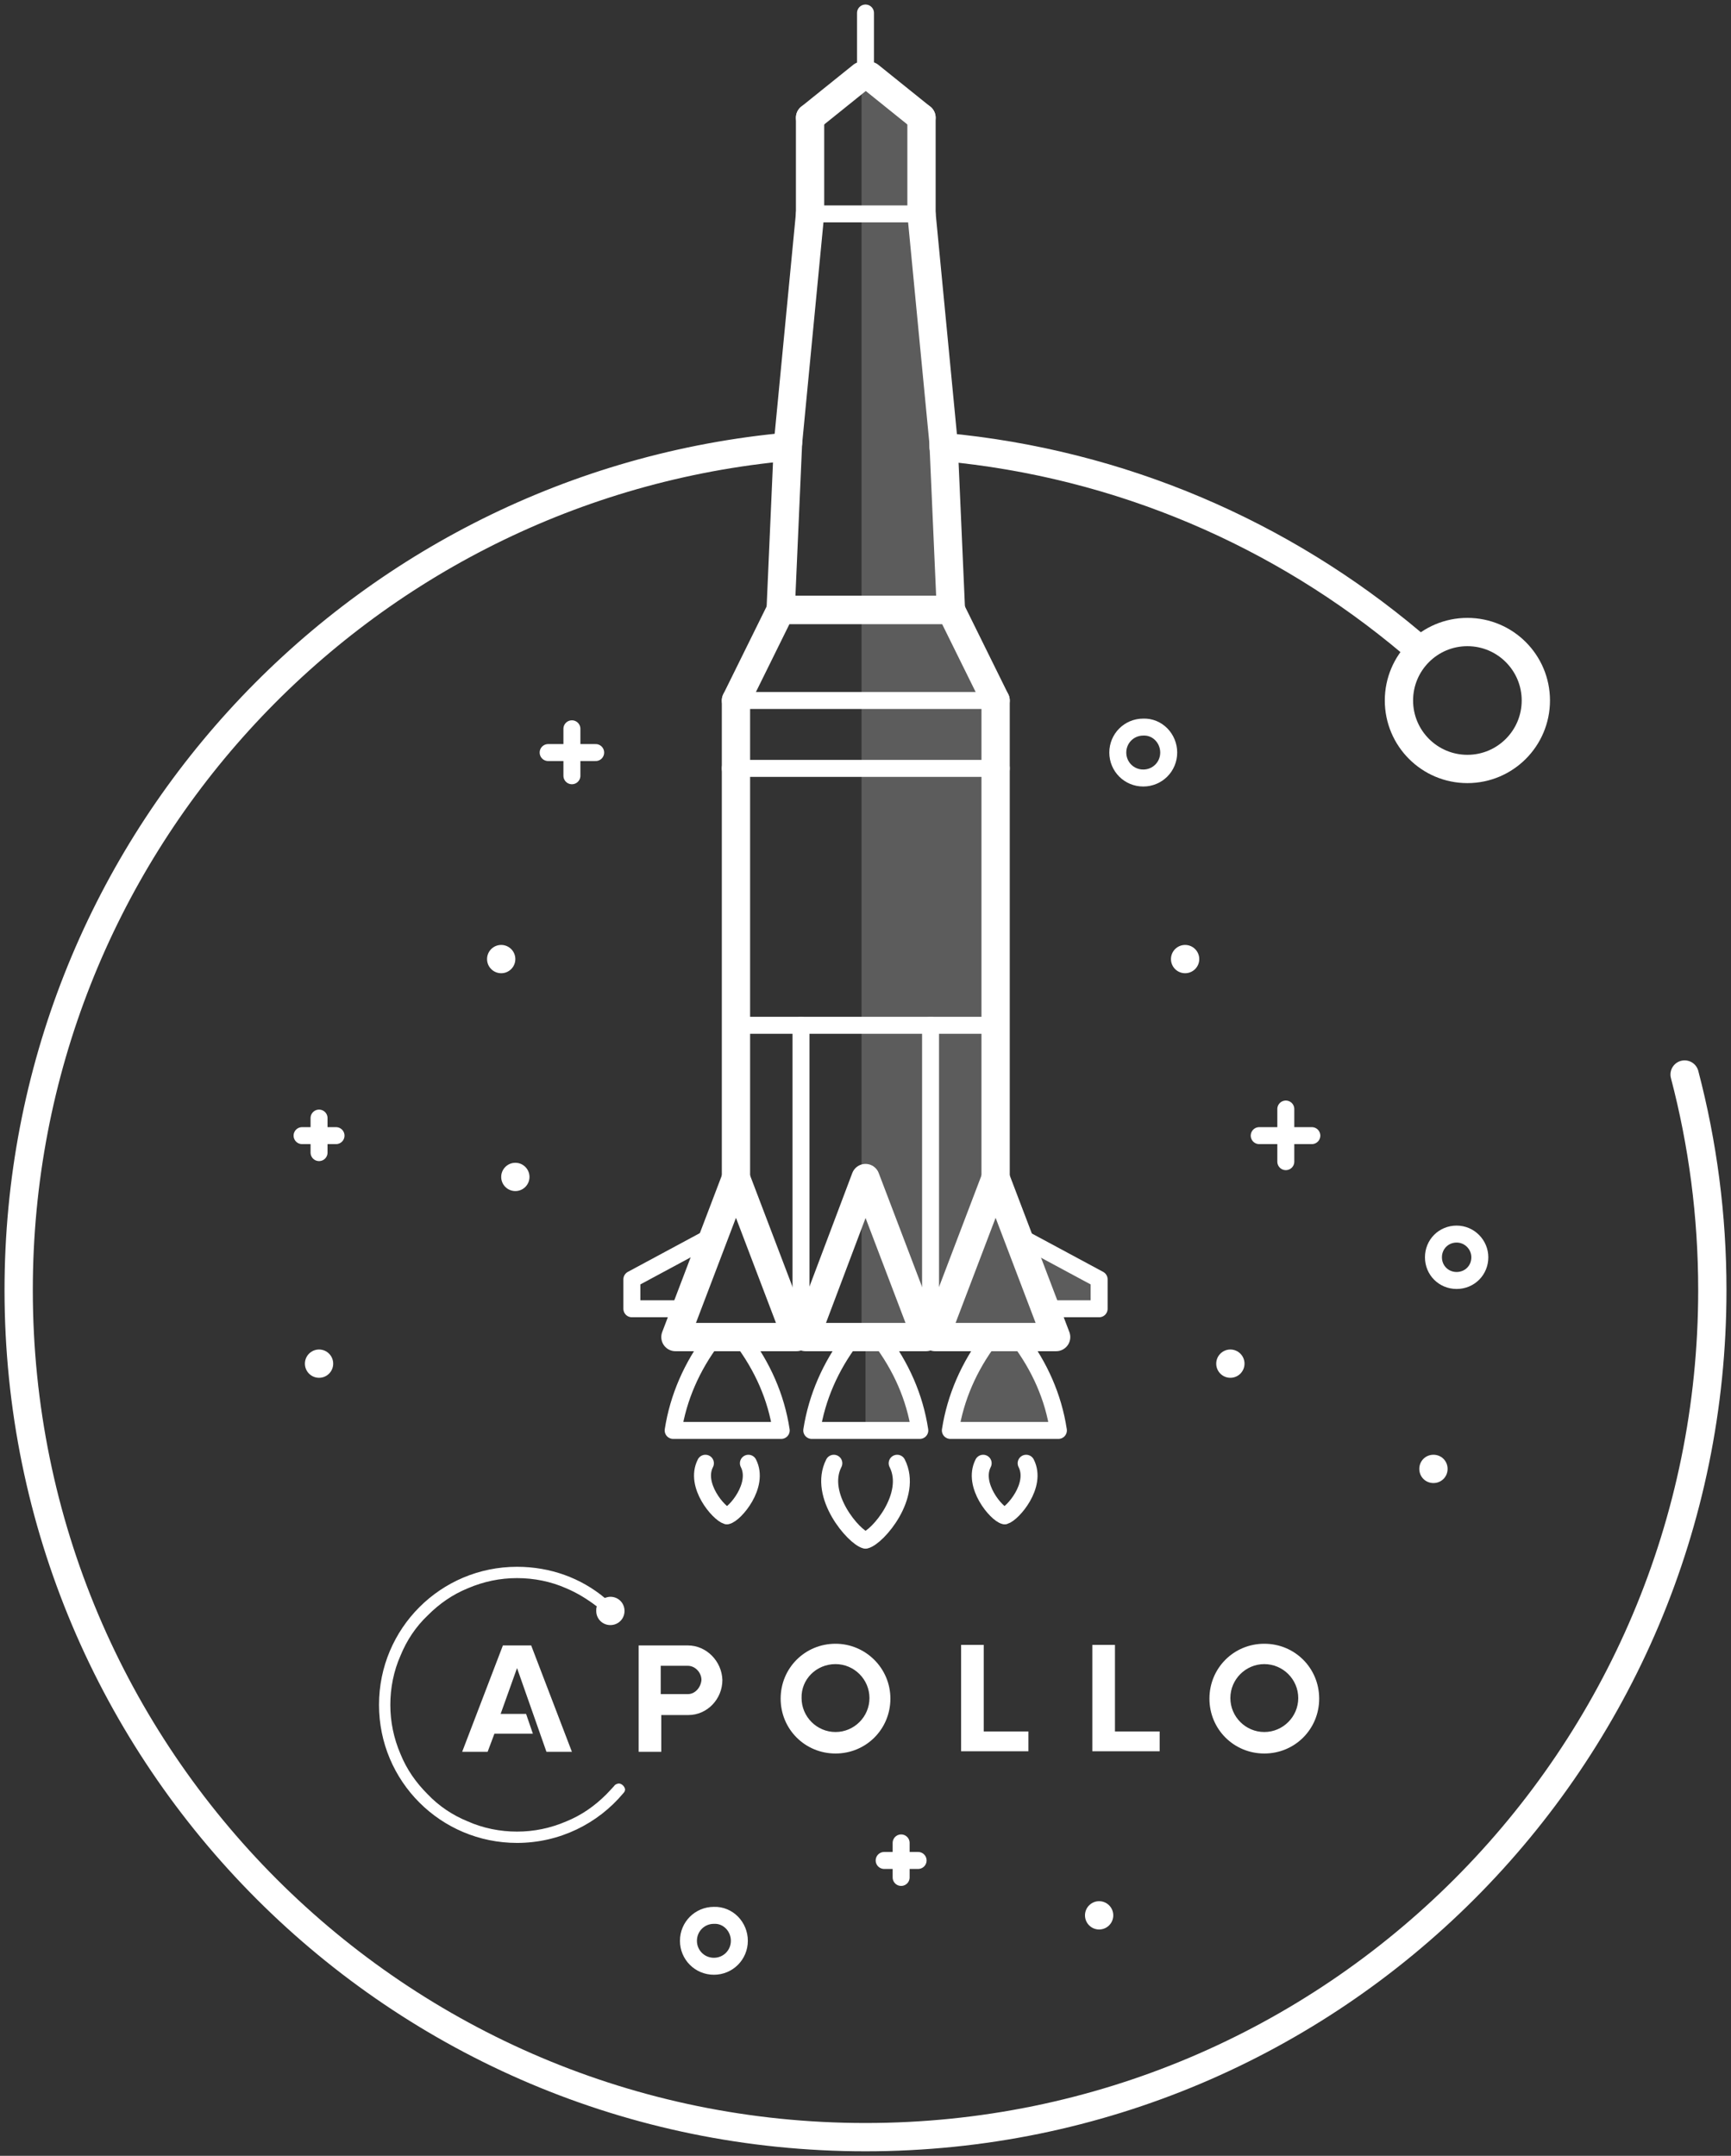 <svg width="306px" height="381px" viewBox="0 0 306 381" version="1.1" xmlns="http://www.w3.org/2000/svg" xmlns:xlink="http://www.w3.org/1999/xlink">
    <rect x="0" y="0" width="306" height="381" fill="#333333" stroke="none"/>
    <g id="Page-1" stroke="none" stroke-width="1" fill="none" fill-rule="evenodd">
        <g id="Apollo-Rocket" transform="translate(-18, -19)">
            <g id="Group" transform="translate(85, 295)" fill="#FFFFFF">
                <path d="M26.9,14.8 L21.9,14.8 L14.7,33.6 L19.2,33.6 L20.4,30.4 L27.2,30.4 L26,26.9 L21.5,26.9 L24.4,18.8 L29.6,33.6 L34.1,33.6 L26.9,14.8 Z M102.9,33.5 L102.9,14.7 L106.9,14.7 L106.9,30 L114.8,30 L114.8,33.5 L102.9,33.5 Z M126.1,33.5 L126.1,14.7 L130.1,14.7 L130.1,30 L138,30 L138,33.5 L126.1,33.5 Z M80.7,18.1 C84,18.1 86.7,20.8 86.7,24.1 C86.7,27.4 84,30.1 80.7,30.1 C77.4,30.1 74.7,27.4 74.7,24.1 C74.6,20.8 77.3,18.1 80.7,18.1 Z M80.7,14.5 C75.3,14.5 71,18.8 71,24.2 C71,29.6 75.3,33.9 80.7,33.9 C86.1,33.9 90.4,29.6 90.4,24.2 C90.4,18.8 86,14.5 80.7,14.5 Z M156.5,18.1 C159.8,18.1 162.5,20.8 162.5,24.1 C162.5,27.4 159.8,30.1 156.5,30.1 C153.2,30.1 150.5,27.4 150.5,24.1 C150.5,20.8 153.2,18.1 156.5,18.1 Z M156.5,14.5 C151.1,14.5 146.8,18.8 146.8,24.2 C146.8,29.6 151.1,33.9 156.5,33.9 C161.9,33.9 166.2,29.6 166.2,24.2 C166.2,18.8 161.9,14.5 156.5,14.5 Z M54.6,14.8 L45.9,14.8 L45.9,33.6 L49.9,33.6 L49.9,27.1 L54.7,27.1 C58,27.1 60.7,24.3 60.7,20.9 C60.6,17.6 57.9,14.8 54.6,14.8 Z M54.6,23.4 L49.8,23.4 L49.8,18.4 L54.6,18.4 C55.9,18.4 57,19.6 57,20.9 C56.9,22.2 55.9,23.4 54.6,23.4 Z" id="Shape" fill-rule="nonzero"></path>
                <path d="M42.4,39.2 C42.1,39.2 41.7,39.4 41.6,39.6 C41.6,39.6 40.7,40.6 40.2,41.1 C38.1,43.2 35.8,44.8 33.1,45.9 C30.3,47.1 27.4,47.7 24.4,47.7 C21.4,47.7 18.4,47.1 15.7,45.9 C13,44.8 10.6,43.2 8.6,41.1 C6.5,39 4.9,36.7 3.8,34 C2.6,31.2 2,28.3 2,25.3 C2,22.3 2.6,19.3 3.8,16.6 C4.9,13.9 6.5,11.5 8.6,9.5 C10.7,7.4 13,5.8 15.7,4.7 C18.5,3.5 21.4,2.9 24.4,2.9 C27.4,2.9 30.4,3.5 33.1,4.7 C35,5.5 36.8,6.6 38.5,7.9 C38.4,8.2 38.4,8.4 38.4,8.7 C38.4,10.1 39.5,11.2 40.9,11.2 C42.3,11.2 43.4,10.1 43.4,8.7 C43.4,7.3 42.3,6.2 40.9,6.2 C40.6,6.2 40.2,6.3 39.9,6.4 C35.7,2.9 30.3,0.9 24.4,0.9 C10.9,0.9 2.84217094e-14,11.8 2.84217094e-14,25.3 C2.84217094e-14,38.8 10.9,49.7 24.4,49.7 C31.9,49.7 38.7,46.3 43.2,40.9 C43.4,40.7 43.5,40.5 43.5,40.2 C43.4,39.7 42.9,39.2 42.4,39.2 Z" id="Path"></path>
            </g>
            <g id="Group"></g>
            <path d="M184.8,98 C216.2,100.9 244.7,113.4 267.5,132.6" id="Path" stroke="#FFFFFF" stroke-width="5" stroke-linecap="round" stroke-linejoin="round"></path>
            <path d="M315.8,208.9 C319,221.1 320.7,233.8 320.7,247 C320.7,329.7 253.7,396.7 171,396.7 C88.3,396.7 21.3,329.7 21.3,247 C21.3,169.5 80.2,105.8 155.7,98.1" id="Path" stroke="#FFFFFF" stroke-width="5" stroke-linecap="round" stroke-linejoin="round"></path>
            <path d="M165.4,277.6 C162.5,283.3 169,290.7 171,291.2 C173.1,290.7 179.5,283.3 176.6,277.6" id="Path" stroke="#FFFFFF" stroke-width="3" stroke-linecap="round" stroke-linejoin="round"></path>
            <path d="M142.7,277.6 C140.7,281.5 145.1,286.5 146.5,286.9 C147.9,286.6 152.3,281.5 150.3,277.6" id="Path" stroke="#FFFFFF" stroke-width="3" stroke-linecap="round" stroke-linejoin="round"></path>
            <path d="M199.4,277.6 C201.4,281.5 197,286.5 195.6,286.9 C194.2,286.6 189.8,281.5 191.8,277.6" id="Path" stroke="#FFFFFF" stroke-width="3" stroke-linecap="round" stroke-linejoin="round"></path>
            <path d="M171,21.3 L171,31.3" id="Path" stroke="#FFFFFF" stroke-width="3" stroke-linecap="round" stroke-linejoin="round"></path>
            <path d="M161.2,56.8 L161.2,39.8" id="Path" stroke="#FFFFFF" stroke-width="5" stroke-linecap="round" stroke-linejoin="round"></path>
            <path d="M180.9,56.8 L161.2,56.8" id="Path" stroke="#FFFFFF" stroke-width="3" stroke-linecap="round" stroke-linejoin="round"></path>
            <path d="M180.9,39.8 L180.9,56.8" id="Path" stroke="#FFFFFF" stroke-width="5" stroke-linecap="round" stroke-linejoin="round"></path>
            <polyline id="Path" stroke="#FFFFFF" stroke-width="5" stroke-linecap="round" stroke-linejoin="round" points="148.1 142.8 156 126.8 186.1 126.8 194 142.8"></polyline>
            <path d="M148.1,154.8 L148.1,142.8" id="Path" stroke="#FFFFFF" stroke-width="5" stroke-linecap="round" stroke-linejoin="round"></path>
            <path d="M194,154.8 L148.1,154.8" id="Path" stroke="#FFFFFF" stroke-width="3" stroke-linecap="round" stroke-linejoin="round"></path>
            <path d="M194,142.8 L194,154.8" id="Path" stroke="#FFFFFF" stroke-width="5" stroke-linecap="round" stroke-linejoin="round"></path>
            <path d="M194,154.8 L194,228.2" id="Path" stroke="#FFFFFF" stroke-width="5" stroke-linecap="round" stroke-linejoin="round"></path>
            <path d="M148.1,227 L148.1,154.8" id="Path" stroke="#FFFFFF" stroke-width="5" stroke-linecap="round" stroke-linejoin="round"></path>
            <path d="M180.9,56.8 L184.8,97.3" id="Path" stroke="#FFFFFF" stroke-width="5" stroke-linecap="round" stroke-linejoin="round"></path>
            <path d="M157.3,97.3 L161.2,56.8" id="Path" stroke="#FFFFFF" stroke-width="5" stroke-linecap="round" stroke-linejoin="round"></path>
            <polyline id="Path" stroke="#FFFFFF" stroke-width="5" stroke-linecap="round" stroke-linejoin="round" points="184.8 97.3 186.1 126.8 156 126.8 157.3 97.3"></polyline>
            <polyline id="Path" stroke="#FFFFFF" stroke-width="5" stroke-linecap="round" stroke-linejoin="round" points="161.2 39.8 170.4 32.4 171.7 32.4 180.9 39.8"></polyline>
            <path d="M148.1,200.2 L194,200.2" id="Path" stroke="#FFFFFF" stroke-width="3" stroke-linecap="round" stroke-linejoin="round"></path>
            <polygon id="Path" stroke="#FFFFFF" stroke-width="5" stroke-linecap="round" stroke-linejoin="round" points="137.4 255.3 148.1 227.2 158.8 255.3"></polygon>
            <polygon id="Path" stroke="#FFFFFF" stroke-width="5" stroke-linecap="round" stroke-linejoin="round" points="183.3 255.3 194 227.2 204.7 255.3"></polygon>
            <polygon id="Path" stroke="#FFFFFF" stroke-width="5" stroke-linecap="round" stroke-linejoin="round" points="160.4 255.3 171 227.2 181.7 255.3"></polygon>
            <polygon id="Path" stroke="#FFFFFF" stroke-width="3" stroke-linecap="round" stroke-linejoin="round" points="144.2 237.3 129.7 245.1 129.7 250.3 139.3 250.3"></polygon>
            <polygon id="Path" stroke="#FFFFFF" stroke-width="3" stroke-linecap="round" stroke-linejoin="round" points="197.8 237.3 212.3 245.1 212.3 250.3 202.7 250.3"></polygon>
            <path d="M159.6,254.7 L159.6,200.2" id="Path" stroke="#FFFFFF" stroke-width="3" stroke-linecap="round" stroke-linejoin="round"></path>
            <path d="M182.5,254.7 L182.5,200.2" id="Path" stroke="#FFFFFF" stroke-width="3" stroke-linecap="round" stroke-linejoin="round"></path>
            <path d="M140.9,255.3 L201.2,255.3" id="Path" stroke="#FFFFFF" stroke-width="3" stroke-linecap="round" stroke-linejoin="round"></path>
            <path d="M149.1,255.6 C152.8,260.5 155.2,265.9 156.1,271.8 L137,271.8 C137.9,266 140.3,260.5 144,255.6" id="Path" stroke="#FFFFFF" stroke-width="3" stroke-linecap="round" stroke-linejoin="round"></path>
            <path d="M173.6,255.6 C177.3,260.5 179.7,265.9 180.6,271.8 L161.5,271.8 C162.4,266 164.8,260.5 168.5,255.6" id="Path" stroke="#FFFFFF" stroke-width="3" stroke-linecap="round" stroke-linejoin="round"></path>
            <path d="M198.1,255.6 C201.8,260.5 204.2,265.9 205.1,271.8 L186,271.8 C186.9,266 189.3,260.5 193,255.6" id="Path" stroke="#FFFFFF" stroke-width="3" stroke-linecap="round" stroke-linejoin="round"></path>
            <circle id="Oval" stroke="#FFFFFF" stroke-width="5" stroke-linecap="round" stroke-linejoin="round" cx="277.4" cy="142.8" r="12.1"></circle>
            <polygon id="Path" fill="#FFFFFF" opacity="0.2" points="192.7 255.6 170.3 255.6 170.3 34.1 180.9 39.8 186.1 126.8 192.7 142.8 194 229.8 197.8 237.3 212.3 245.1 212.3 250.3 202.7 250.3 204.7 255.3"></polygon>
            <g id="Group" transform="translate(114, 147)" stroke="#FFFFFF" stroke-linecap="round" stroke-linejoin="round" stroke-width="3">
                <path d="M5.1,0.8 L5.1,9.1" id="Path"></path>
                <path d="M0.9,5 L9.3,5" id="Path"></path>
            </g>
            <g id="Group" transform="translate(240, 215)" stroke="#FFFFFF" stroke-linecap="round" stroke-linejoin="round" stroke-width="3">
                <path d="M5.3,0 L5.3,9.3" id="Path"></path>
                <path d="M0.6,4.7 L9.9,4.7" id="Path"></path>
            </g>
            <g id="Group" transform="translate(71, 216)" stroke="#FFFFFF" stroke-linecap="round" stroke-linejoin="round" stroke-width="3">
                <path d="M3.4,0.6 L3.4,6.7" id="Path"></path>
                <path d="M0.4,3.7 L6.4,3.7" id="Path"></path>
            </g>
            <g id="Group" transform="translate(174, 344)" stroke="#FFFFFF" stroke-linecap="round" stroke-linejoin="round" stroke-width="3">
                <path d="M3.3,0.7 L3.3,6.8" id="Path"></path>
                <path d="M0.3,3.8 L6.3,3.8" id="Path"></path>
            </g>
            <path d="M279.6,241.2 C279.6,243.5 277.8,245.3 275.5,245.3 C273.2,245.3 271.4,243.5 271.4,241.2 C271.4,238.9 273.2,237.1 275.5,237.1 C277.8,237.1 279.6,239 279.6,241.2 Z" id="Path" stroke="#FFFFFF" stroke-width="3" stroke-linecap="round" stroke-linejoin="round"></path>
            <path d="M224.6,152 C224.6,154.5 222.6,156.5 220.1,156.5 C217.6,156.5 215.6,154.5 215.6,152 C215.6,149.5 217.6,147.5 220.1,147.5 C222.6,147.4 224.6,149.5 224.6,152 Z" id="Path" stroke="#FFFFFF" stroke-width="3" stroke-linecap="round" stroke-linejoin="round"></path>
            <path d="M148.7,362 C148.7,364.5 146.7,366.5 144.2,366.5 C141.7,366.5 139.7,364.5 139.7,362 C139.7,359.5 141.7,357.5 144.2,357.5 C146.7,357.4 148.7,359.5 148.7,362 Z" id="Path" stroke="#FFFFFF" stroke-width="3" stroke-linecap="round" stroke-linejoin="round"></path>
            <circle id="Oval" fill="#FFFFFF" cx="106.6" cy="188.5" r="2.5"></circle>
            <circle id="Oval" fill="#FFFFFF" cx="212.3" cy="357.5" r="2.5"></circle>
            <path d="M273.9,278.6 C273.9,280 272.8,281.1 271.4,281.1 C270,281.1 268.9,280 268.9,278.6 C268.9,277.2 270,276.1 271.4,276.1 C272.8,276.1 273.9,277.2 273.9,278.6 Z" id="Path" fill="#FFFFFF"></path>
            <circle id="Oval" fill="#FFFFFF" cx="227.5" cy="188.5" r="2.5"></circle>
            <circle id="Oval" fill="#FFFFFF" cx="109.1" cy="227" r="2.5"></circle>
            <circle id="Oval" fill="#FFFFFF" cx="235.5" cy="260" r="2.5"></circle>
            <circle id="Oval" fill="#FFFFFF" cx="74.4" cy="260" r="2.5"></circle>
            <path d="M194,142.8 L148.1,142.8" id="Path" stroke="#FFFFFF" stroke-width="3" stroke-linecap="round" stroke-linejoin="round"></path>
            <polygon id="Path" fill="#FFFFFF" opacity="0.2" points="180.4 271.7 171 271.7 171 255.7 176.4 258.7"></polygon>
            <polygon id="Path" fill="#FFFFFF" opacity="0.2" points="203.9 271.7 186 271.7 193 255.6 199.9 258.7"></polygon>
        </g>
    </g>
</svg>
